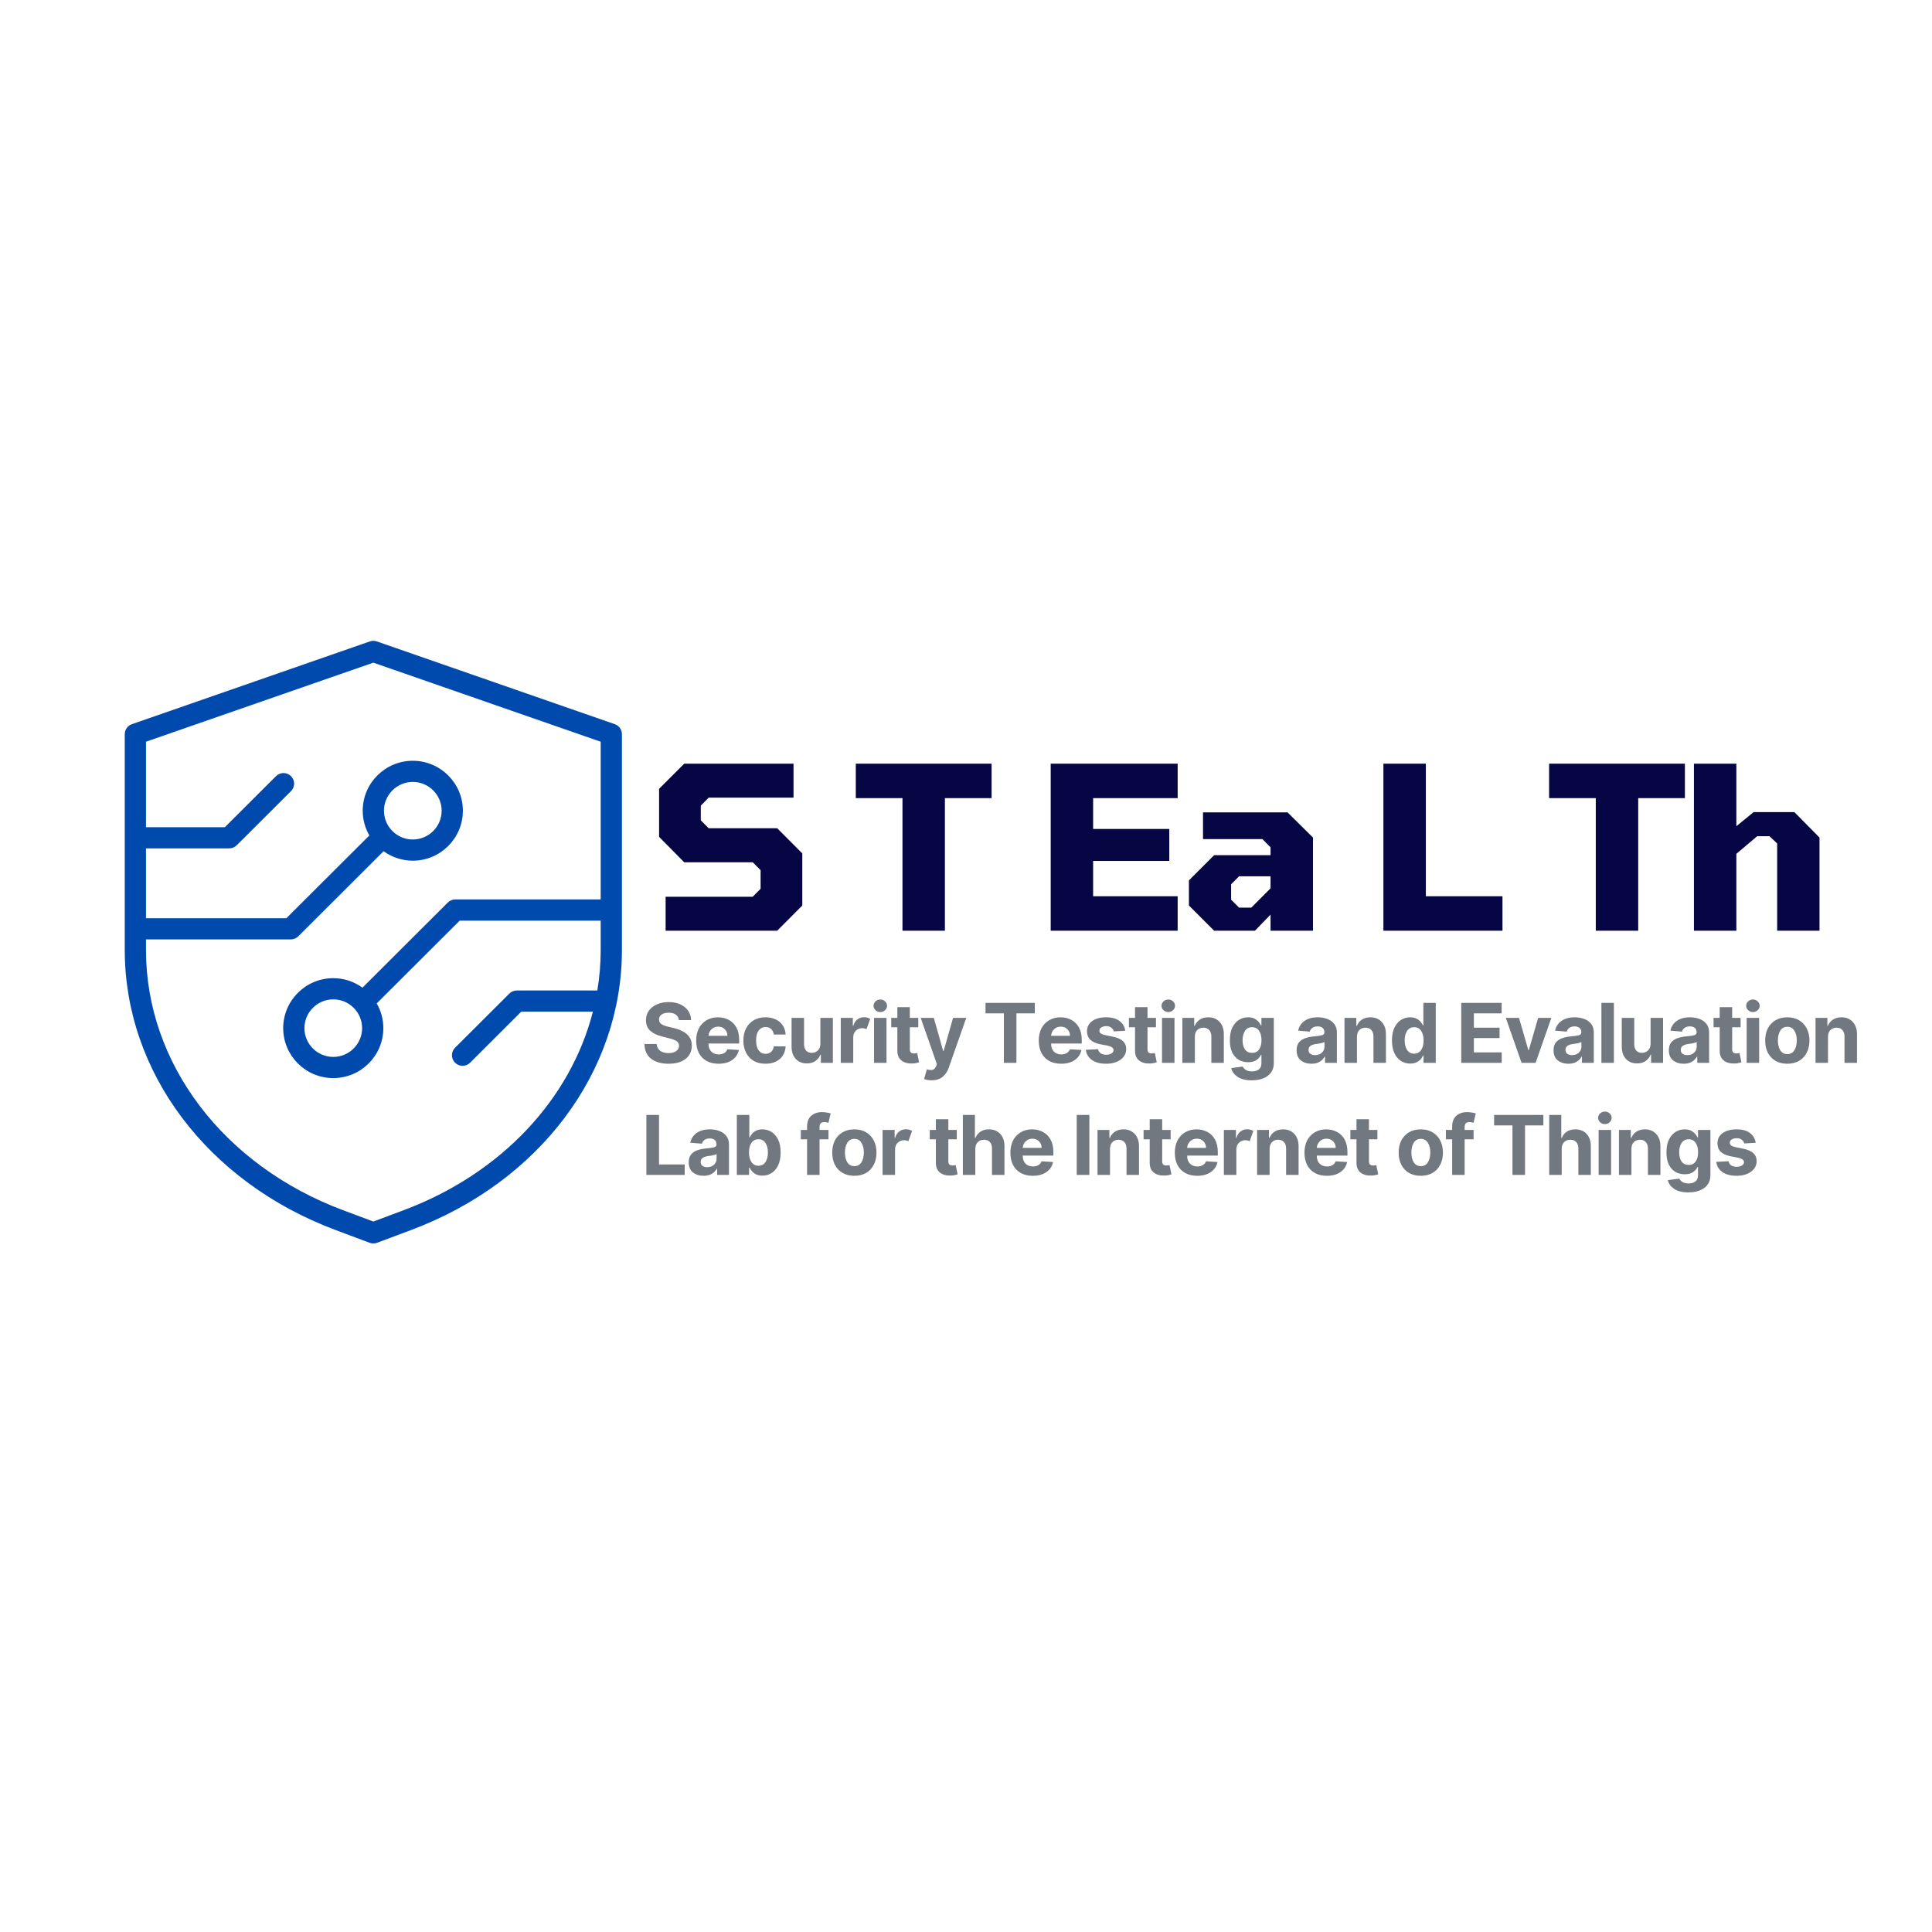 <svg xmlns="http://www.w3.org/2000/svg" xmlns:xlink="http://www.w3.org/1999/xlink" width="500" zoomAndPan="magnify" viewBox="0 0 375 375" height="500" preserveAspectRatio="xMidYMid meet" version="1.0"><defs><g/><clipPath id="0e191f005a"><path d="M 24.125 124.336 L 120.875 124.336 L 120.875 241.336 L 24.125 241.336 Z M 24.125 124.336 " clip-rule="nonzero"/></clipPath></defs><g fill="#727880" fill-opacity="1"><g transform="translate(124.445, 206.3)"><g><path d="M 7.328 -8.297 C 7.273 -8.754 7.078 -9.109 6.734 -9.359 C 6.391 -9.609 5.922 -9.734 5.328 -9.734 C 4.734 -9.734 4.273 -9.609 3.953 -9.359 C 3.629 -9.117 3.469 -8.812 3.469 -8.438 C 3.457 -8.02 3.633 -7.703 4 -7.484 C 4.363 -7.273 4.801 -7.113 5.312 -7 L 6.359 -6.75 C 7.023 -6.594 7.617 -6.367 8.141 -6.078 C 8.672 -5.797 9.086 -5.426 9.391 -4.969 C 9.691 -4.52 9.844 -3.973 9.844 -3.328 C 9.832 -2.266 9.43 -1.414 8.641 -0.781 C 7.848 -0.145 6.742 0.172 5.328 0.172 C 3.91 0.172 2.781 -0.148 1.938 -0.797 C 1.102 -1.441 0.672 -2.395 0.641 -3.656 L 3.016 -3.656 C 3.055 -3.07 3.285 -2.629 3.703 -2.328 C 4.117 -2.035 4.648 -1.891 5.297 -1.891 C 5.922 -1.891 6.422 -2.02 6.797 -2.281 C 7.172 -2.551 7.359 -2.898 7.359 -3.328 C 7.359 -3.723 7.188 -4.023 6.844 -4.234 C 6.5 -4.453 6.008 -4.633 5.375 -4.781 L 4.109 -5.109 C 3.129 -5.336 2.352 -5.707 1.781 -6.219 C 1.219 -6.727 0.938 -7.41 0.938 -8.266 C 0.938 -8.973 1.125 -9.594 1.5 -10.125 C 1.883 -10.656 2.41 -11.066 3.078 -11.359 C 3.742 -11.648 4.504 -11.797 5.359 -11.797 C 6.211 -11.797 6.961 -11.645 7.609 -11.344 C 8.254 -11.051 8.758 -10.641 9.125 -10.109 C 9.488 -9.586 9.676 -8.984 9.688 -8.297 Z M 7.328 -8.297 "/></g></g></g><g fill="#727880" fill-opacity="1"><g transform="translate(134.52, 206.3)"><g><path d="M 4.938 0.172 C 4.051 0.172 3.281 -0.008 2.625 -0.375 C 1.977 -0.738 1.477 -1.254 1.125 -1.922 C 0.781 -2.598 0.609 -3.398 0.609 -4.328 C 0.609 -5.223 0.781 -6.008 1.125 -6.688 C 1.477 -7.363 1.973 -7.891 2.609 -8.266 C 3.242 -8.648 3.988 -8.844 4.844 -8.844 C 5.613 -8.844 6.305 -8.676 6.922 -8.344 C 7.547 -8.02 8.039 -7.531 8.406 -6.875 C 8.77 -6.219 8.953 -5.395 8.953 -4.406 L 8.953 -3.75 L 3 -3.75 L 3 -3.734 C 3 -3.086 3.176 -2.578 3.531 -2.203 C 3.895 -1.828 4.379 -1.641 4.984 -1.641 C 5.391 -1.641 5.738 -1.723 6.031 -1.891 C 6.332 -2.055 6.539 -2.305 6.656 -2.641 L 8.891 -2.5 C 8.723 -1.688 8.289 -1.035 7.594 -0.547 C 6.906 -0.066 6.02 0.172 4.938 0.172 Z M 3 -5.25 L 6.672 -5.25 C 6.672 -5.758 6.504 -6.18 6.172 -6.516 C 5.836 -6.859 5.41 -7.031 4.891 -7.031 C 4.348 -7.031 3.906 -6.852 3.562 -6.5 C 3.219 -6.156 3.031 -5.738 3 -5.25 Z M 3 -5.25 "/></g></g></g><g fill="#727880" fill-opacity="1"><g transform="translate(143.68, 206.3)"><g><path d="M 4.906 0.172 C 4.008 0.172 3.238 -0.016 2.594 -0.391 C 1.957 -0.773 1.469 -1.305 1.125 -1.984 C 0.781 -2.66 0.609 -3.441 0.609 -4.328 C 0.609 -5.223 0.781 -6.008 1.125 -6.688 C 1.477 -7.363 1.973 -7.891 2.609 -8.266 C 3.254 -8.648 4.016 -8.844 4.891 -8.844 C 5.66 -8.844 6.332 -8.703 6.906 -8.422 C 7.477 -8.148 7.926 -7.766 8.25 -7.266 C 8.582 -6.766 8.77 -6.176 8.812 -5.5 L 6.516 -5.5 C 6.453 -5.938 6.285 -6.285 6.016 -6.547 C 5.742 -6.816 5.383 -6.953 4.938 -6.953 C 4.375 -6.953 3.922 -6.727 3.578 -6.281 C 3.242 -5.832 3.078 -5.191 3.078 -4.359 C 3.078 -3.523 3.242 -2.879 3.578 -2.422 C 3.922 -1.973 4.375 -1.75 4.938 -1.75 C 5.352 -1.75 5.703 -1.875 5.984 -2.125 C 6.273 -2.375 6.453 -2.734 6.516 -3.203 L 8.812 -3.203 C 8.77 -2.535 8.586 -1.945 8.266 -1.438 C 7.941 -0.926 7.492 -0.531 6.922 -0.25 C 6.359 0.031 5.688 0.172 4.906 0.172 Z M 4.906 0.172 "/></g></g></g><g fill="#727880" fill-opacity="1"><g transform="translate(152.675, 206.3)"><g><path d="M 6.562 -3.719 L 6.562 -8.734 L 8.984 -8.734 L 8.984 0 L 6.656 0 L 6.656 -1.578 L 6.562 -1.578 C 6.363 -1.066 6.035 -0.656 5.578 -0.344 C 5.129 -0.039 4.578 0.109 3.922 0.109 C 3.047 0.109 2.332 -0.18 1.781 -0.766 C 1.238 -1.348 0.969 -2.148 0.969 -3.172 L 0.969 -8.734 L 3.391 -8.734 L 3.391 -3.609 C 3.391 -3.086 3.523 -2.676 3.797 -2.375 C 4.066 -2.082 4.43 -1.938 4.891 -1.938 C 5.328 -1.938 5.711 -2.086 6.047 -2.391 C 6.391 -2.691 6.562 -3.133 6.562 -3.719 Z M 6.562 -3.719 "/></g></g></g><g fill="#727880" fill-opacity="1"><g transform="translate(162.221, 206.3)"><g><path d="M 0.969 0 L 0.969 -8.734 L 3.312 -8.734 L 3.312 -7.203 L 3.406 -7.203 C 3.562 -7.742 3.828 -8.156 4.203 -8.438 C 4.578 -8.719 5.008 -8.859 5.5 -8.859 C 5.738 -8.859 5.957 -8.828 6.156 -8.766 C 6.352 -8.711 6.531 -8.633 6.688 -8.531 L 5.969 -6.531 C 5.852 -6.594 5.727 -6.641 5.594 -6.672 C 5.457 -6.711 5.305 -6.734 5.141 -6.734 C 4.648 -6.734 4.234 -6.566 3.891 -6.234 C 3.555 -5.898 3.391 -5.469 3.391 -4.938 L 3.391 0 Z M 0.969 0 "/></g></g></g><g fill="#727880" fill-opacity="1"><g transform="translate(168.678, 206.3)"><g><path d="M 0.969 0 L 0.969 -8.734 L 3.391 -8.734 L 3.391 0 Z M 2.188 -9.859 C 1.832 -9.859 1.523 -9.977 1.266 -10.219 C 1.004 -10.457 0.875 -10.742 0.875 -11.078 C 0.875 -11.41 1.004 -11.695 1.266 -11.938 C 1.523 -12.176 1.832 -12.297 2.188 -12.297 C 2.551 -12.297 2.859 -12.176 3.109 -11.938 C 3.367 -11.695 3.5 -11.41 3.5 -11.078 C 3.5 -10.742 3.367 -10.457 3.109 -10.219 C 2.859 -9.977 2.551 -9.859 2.188 -9.859 Z M 2.188 -9.859 "/></g></g></g><g fill="#727880" fill-opacity="1"><g transform="translate(172.629, 206.3)"><g><path d="M 5.609 -8.734 L 5.609 -6.906 L 3.969 -6.906 L 3.969 -2.688 C 3.969 -2.352 4.039 -2.125 4.188 -2 C 4.344 -1.883 4.539 -1.828 4.781 -1.828 C 4.895 -1.828 5.008 -1.836 5.125 -1.859 C 5.238 -1.879 5.328 -1.895 5.391 -1.906 L 5.766 -0.109 C 5.641 -0.066 5.469 -0.02 5.25 0.031 C 5.031 0.082 4.766 0.113 4.453 0.125 C 3.578 0.156 2.875 -0.035 2.344 -0.453 C 1.812 -0.867 1.547 -1.504 1.547 -2.359 L 1.547 -6.906 L 0.359 -6.906 L 0.359 -8.734 L 1.547 -8.734 L 1.547 -10.812 L 3.969 -10.812 L 3.969 -8.734 Z M 5.609 -8.734 "/></g></g></g><g fill="#727880" fill-opacity="1"><g transform="translate(178.443, 206.3)"><g><path d="M 2.375 3.391 C 2.031 3.391 1.734 3.359 1.484 3.297 C 1.242 3.242 1.055 3.188 0.922 3.125 L 1.469 1.25 C 1.895 1.383 2.254 1.422 2.547 1.359 C 2.836 1.297 3.07 1.066 3.25 0.672 L 3.406 0.25 L 0.266 -8.734 L 2.812 -8.734 L 4.625 -2.312 L 4.719 -2.312 L 6.547 -8.734 L 9.109 -8.734 L 5.688 1 C 5.445 1.695 5.055 2.27 4.516 2.719 C 3.973 3.164 3.258 3.391 2.375 3.391 Z M 2.375 3.391 "/></g></g></g><g fill="#727880" fill-opacity="1"><g transform="translate(187.416, 206.3)"><g/></g></g><g fill="#727880" fill-opacity="1"><g transform="translate(190.725, 206.3)"><g><path d="M 0.562 -9.609 L 0.562 -11.641 L 10.125 -11.641 L 10.125 -9.609 L 6.562 -9.609 L 6.562 0 L 4.125 0 L 4.125 -9.609 Z M 0.562 -9.609 "/></g></g></g><g fill="#727880" fill-opacity="1"><g transform="translate(201.016, 206.3)"><g><path d="M 4.938 0.172 C 4.051 0.172 3.281 -0.008 2.625 -0.375 C 1.977 -0.738 1.477 -1.254 1.125 -1.922 C 0.781 -2.598 0.609 -3.398 0.609 -4.328 C 0.609 -5.223 0.781 -6.008 1.125 -6.688 C 1.477 -7.363 1.973 -7.891 2.609 -8.266 C 3.242 -8.648 3.988 -8.844 4.844 -8.844 C 5.613 -8.844 6.305 -8.676 6.922 -8.344 C 7.547 -8.02 8.039 -7.531 8.406 -6.875 C 8.77 -6.219 8.953 -5.395 8.953 -4.406 L 8.953 -3.75 L 3 -3.75 L 3 -3.734 C 3 -3.086 3.176 -2.578 3.531 -2.203 C 3.895 -1.828 4.379 -1.641 4.984 -1.641 C 5.391 -1.641 5.738 -1.723 6.031 -1.891 C 6.332 -2.055 6.539 -2.305 6.656 -2.641 L 8.891 -2.5 C 8.723 -1.688 8.289 -1.035 7.594 -0.547 C 6.906 -0.066 6.02 0.172 4.938 0.172 Z M 3 -5.25 L 6.672 -5.25 C 6.672 -5.758 6.504 -6.18 6.172 -6.516 C 5.836 -6.859 5.41 -7.031 4.891 -7.031 C 4.348 -7.031 3.906 -6.852 3.562 -6.5 C 3.219 -6.156 3.031 -5.738 3 -5.25 Z M 3 -5.25 "/></g></g></g><g fill="#727880" fill-opacity="1"><g transform="translate(210.176, 206.3)"><g><path d="M 8.234 -6.234 L 6.016 -6.109 C 5.953 -6.379 5.797 -6.613 5.547 -6.812 C 5.305 -7.02 4.973 -7.125 4.547 -7.125 C 4.172 -7.125 3.852 -7.047 3.594 -6.891 C 3.332 -6.734 3.207 -6.523 3.219 -6.266 C 3.207 -6.055 3.285 -5.879 3.453 -5.734 C 3.629 -5.586 3.922 -5.473 4.328 -5.391 L 5.906 -5.062 C 7.582 -4.719 8.422 -3.93 8.422 -2.703 C 8.422 -2.129 8.254 -1.625 7.922 -1.188 C 7.586 -0.758 7.129 -0.426 6.547 -0.188 C 5.961 0.051 5.297 0.172 4.547 0.172 C 3.391 0.172 2.469 -0.066 1.781 -0.547 C 1.094 -1.035 0.691 -1.695 0.578 -2.531 L 2.953 -2.656 C 3.035 -2.301 3.211 -2.031 3.484 -1.844 C 3.754 -1.664 4.109 -1.578 4.547 -1.578 C 4.973 -1.578 5.312 -1.66 5.562 -1.828 C 5.82 -1.992 5.957 -2.203 5.969 -2.453 C 5.957 -2.891 5.582 -3.18 4.844 -3.328 L 3.328 -3.625 C 1.641 -3.969 0.801 -4.801 0.812 -6.125 C 0.812 -6.969 1.145 -7.629 1.812 -8.109 C 2.488 -8.598 3.391 -8.844 4.516 -8.844 C 5.617 -8.844 6.484 -8.609 7.109 -8.141 C 7.742 -7.672 8.117 -7.035 8.234 -6.234 Z M 8.234 -6.234 "/></g></g></g><g fill="#727880" fill-opacity="1"><g transform="translate(218.762, 206.3)"><g><path d="M 5.609 -8.734 L 5.609 -6.906 L 3.969 -6.906 L 3.969 -2.688 C 3.969 -2.352 4.039 -2.125 4.188 -2 C 4.344 -1.883 4.539 -1.828 4.781 -1.828 C 4.895 -1.828 5.008 -1.836 5.125 -1.859 C 5.238 -1.879 5.328 -1.895 5.391 -1.906 L 5.766 -0.109 C 5.641 -0.066 5.469 -0.02 5.25 0.031 C 5.031 0.082 4.766 0.113 4.453 0.125 C 3.578 0.156 2.875 -0.035 2.344 -0.453 C 1.812 -0.867 1.547 -1.504 1.547 -2.359 L 1.547 -6.906 L 0.359 -6.906 L 0.359 -8.734 L 1.547 -8.734 L 1.547 -10.812 L 3.969 -10.812 L 3.969 -8.734 Z M 5.609 -8.734 "/></g></g></g><g fill="#727880" fill-opacity="1"><g transform="translate(224.576, 206.3)"><g><path d="M 0.969 0 L 0.969 -8.734 L 3.391 -8.734 L 3.391 0 Z M 2.188 -9.859 C 1.832 -9.859 1.523 -9.977 1.266 -10.219 C 1.004 -10.457 0.875 -10.742 0.875 -11.078 C 0.875 -11.41 1.004 -11.695 1.266 -11.938 C 1.523 -12.176 1.832 -12.297 2.188 -12.297 C 2.551 -12.297 2.859 -12.176 3.109 -11.938 C 3.367 -11.695 3.5 -11.41 3.5 -11.078 C 3.5 -10.742 3.367 -10.457 3.109 -10.219 C 2.859 -9.977 2.551 -9.859 2.188 -9.859 Z M 2.188 -9.859 "/></g></g></g><g fill="#727880" fill-opacity="1"><g transform="translate(228.528, 206.3)"><g><path d="M 3.391 -5.047 L 3.391 0 L 0.969 0 L 0.969 -8.734 L 3.266 -8.734 L 3.266 -7.188 L 3.375 -7.188 C 3.57 -7.695 3.895 -8.098 4.344 -8.391 C 4.801 -8.691 5.352 -8.844 6 -8.844 C 6.906 -8.844 7.633 -8.547 8.188 -7.953 C 8.738 -7.367 9.016 -6.57 9.016 -5.562 L 9.016 0 L 6.594 0 L 6.594 -5.125 C 6.594 -5.656 6.453 -6.07 6.172 -6.375 C 5.898 -6.676 5.523 -6.828 5.047 -6.828 C 4.555 -6.828 4.156 -6.672 3.844 -6.359 C 3.539 -6.047 3.391 -5.609 3.391 -5.047 Z M 3.391 -5.047 "/></g></g></g><g fill="#727880" fill-opacity="1"><g transform="translate(238.074, 206.3)"><g><path d="M 4.891 3.391 C 3.723 3.391 2.801 3.16 2.125 2.703 C 1.457 2.242 1.051 1.68 0.906 1.016 L 3.141 0.719 C 3.242 0.957 3.438 1.172 3.719 1.359 C 4.008 1.555 4.422 1.656 4.953 1.656 C 5.484 1.656 5.914 1.531 6.25 1.281 C 6.594 1.031 6.766 0.617 6.766 0.047 L 6.766 -1.547 L 6.672 -1.547 C 6.516 -1.18 6.234 -0.852 5.828 -0.562 C 5.43 -0.27 4.883 -0.125 4.188 -0.125 C 3.531 -0.125 2.93 -0.273 2.391 -0.578 C 1.859 -0.891 1.43 -1.359 1.109 -1.984 C 0.797 -2.617 0.641 -3.414 0.641 -4.375 C 0.641 -5.375 0.801 -6.203 1.125 -6.859 C 1.445 -7.516 1.875 -8.008 2.406 -8.344 C 2.945 -8.676 3.535 -8.844 4.172 -8.844 C 4.66 -8.844 5.066 -8.758 5.391 -8.594 C 5.723 -8.426 5.992 -8.223 6.203 -7.984 C 6.41 -7.742 6.566 -7.504 6.672 -7.266 L 6.766 -7.266 L 6.766 -8.734 L 9.172 -8.734 L 9.172 0.078 C 9.172 0.805 8.984 1.414 8.609 1.906 C 8.242 2.395 7.738 2.766 7.094 3.016 C 6.457 3.266 5.723 3.391 4.891 3.391 Z M 4.953 -1.938 C 5.535 -1.938 5.984 -2.148 6.297 -2.578 C 6.617 -3.016 6.781 -3.617 6.781 -4.391 C 6.781 -5.16 6.617 -5.773 6.297 -6.234 C 5.984 -6.691 5.535 -6.922 4.953 -6.922 C 4.348 -6.922 3.891 -6.68 3.578 -6.203 C 3.266 -5.734 3.109 -5.129 3.109 -4.391 C 3.109 -3.641 3.266 -3.039 3.578 -2.594 C 3.898 -2.156 4.359 -1.938 4.953 -1.938 Z M 4.953 -1.938 "/></g></g></g><g fill="#727880" fill-opacity="1"><g transform="translate(247.802, 206.3)"><g/></g></g><g fill="#727880" fill-opacity="1"><g transform="translate(251.111, 206.3)"><g><path d="M 3.453 0.172 C 2.617 0.172 1.926 -0.047 1.375 -0.484 C 0.832 -0.922 0.562 -1.57 0.562 -2.438 C 0.562 -3.094 0.711 -3.602 1.016 -3.969 C 1.328 -4.344 1.727 -4.613 2.219 -4.781 C 2.719 -4.957 3.254 -5.07 3.828 -5.125 C 4.586 -5.195 5.129 -5.273 5.453 -5.359 C 5.785 -5.441 5.953 -5.625 5.953 -5.906 L 5.953 -5.938 C 5.953 -6.301 5.836 -6.582 5.609 -6.781 C 5.379 -6.977 5.062 -7.078 4.656 -7.078 C 4.219 -7.078 3.867 -6.977 3.609 -6.781 C 3.359 -6.594 3.191 -6.352 3.109 -6.062 L 0.859 -6.25 C 1.023 -7.039 1.438 -7.672 2.094 -8.141 C 2.758 -8.609 3.617 -8.844 4.672 -8.844 C 5.316 -8.844 5.922 -8.738 6.484 -8.531 C 7.047 -8.332 7.5 -8.016 7.844 -7.578 C 8.195 -7.141 8.375 -6.578 8.375 -5.891 L 8.375 0 L 6.078 0 L 6.078 -1.203 L 6 -1.203 C 5.789 -0.805 5.473 -0.477 5.047 -0.219 C 4.629 0.039 4.098 0.172 3.453 0.172 Z M 4.141 -1.5 C 4.672 -1.5 5.109 -1.656 5.453 -1.969 C 5.797 -2.281 5.969 -2.664 5.969 -3.125 L 5.969 -4.047 C 5.875 -3.984 5.727 -3.926 5.531 -3.875 C 5.332 -3.82 5.117 -3.773 4.891 -3.734 C 4.66 -3.703 4.457 -3.676 4.281 -3.656 C 3.852 -3.594 3.508 -3.473 3.25 -3.297 C 3 -3.117 2.875 -2.859 2.875 -2.516 C 2.875 -2.18 2.992 -1.926 3.234 -1.75 C 3.473 -1.582 3.773 -1.5 4.141 -1.5 Z M 4.141 -1.5 "/></g></g></g><g fill="#727880" fill-opacity="1"><g transform="translate(259.993, 206.3)"><g><path d="M 3.391 -5.047 L 3.391 0 L 0.969 0 L 0.969 -8.734 L 3.266 -8.734 L 3.266 -7.188 L 3.375 -7.188 C 3.57 -7.695 3.895 -8.098 4.344 -8.391 C 4.801 -8.691 5.352 -8.844 6 -8.844 C 6.906 -8.844 7.633 -8.547 8.188 -7.953 C 8.738 -7.367 9.016 -6.57 9.016 -5.562 L 9.016 0 L 6.594 0 L 6.594 -5.125 C 6.594 -5.656 6.453 -6.07 6.172 -6.375 C 5.898 -6.676 5.523 -6.828 5.047 -6.828 C 4.555 -6.828 4.156 -6.672 3.844 -6.359 C 3.539 -6.047 3.391 -5.609 3.391 -5.047 Z M 3.391 -5.047 "/></g></g></g><g fill="#727880" fill-opacity="1"><g transform="translate(269.539, 206.3)"><g><path d="M 4.188 0.141 C 3.52 0.141 2.914 -0.031 2.375 -0.375 C 1.844 -0.719 1.422 -1.223 1.109 -1.891 C 0.797 -2.555 0.641 -3.379 0.641 -4.359 C 0.641 -5.359 0.801 -6.188 1.125 -6.844 C 1.445 -7.508 1.875 -8.008 2.406 -8.344 C 2.945 -8.676 3.535 -8.844 4.172 -8.844 C 4.66 -8.844 5.066 -8.758 5.391 -8.594 C 5.723 -8.426 5.988 -8.223 6.188 -7.984 C 6.395 -7.742 6.551 -7.504 6.656 -7.266 L 6.734 -7.266 L 6.734 -11.641 L 9.141 -11.641 L 9.141 0 L 6.766 0 L 6.766 -1.391 L 6.656 -1.391 C 6.551 -1.148 6.395 -0.91 6.188 -0.672 C 5.977 -0.441 5.707 -0.25 5.375 -0.094 C 5.051 0.062 4.656 0.141 4.188 0.141 Z M 4.953 -1.781 C 5.535 -1.781 5.984 -2.016 6.297 -2.484 C 6.617 -2.961 6.781 -3.586 6.781 -4.359 C 6.781 -5.141 6.617 -5.758 6.297 -6.219 C 5.984 -6.688 5.535 -6.922 4.953 -6.922 C 4.348 -6.922 3.891 -6.68 3.578 -6.203 C 3.266 -5.734 3.109 -5.117 3.109 -4.359 C 3.109 -3.598 3.266 -2.977 3.578 -2.5 C 3.898 -2.02 4.359 -1.781 4.953 -1.781 Z M 4.953 -1.781 "/></g></g></g><g fill="#727880" fill-opacity="1"><g transform="translate(279.302, 206.3)"><g/></g></g><g fill="#727880" fill-opacity="1"><g transform="translate(282.611, 206.3)"><g><path d="M 1.016 0 L 1.016 -11.641 L 8.859 -11.641 L 8.859 -9.609 L 3.469 -9.609 L 3.469 -6.828 L 8.453 -6.828 L 8.453 -4.812 L 3.469 -4.812 L 3.469 -2.031 L 8.875 -2.031 L 8.875 0 Z M 1.016 0 "/></g></g></g><g fill="#727880" fill-opacity="1"><g transform="translate(292.01, 206.3)"><g><path d="M 9.109 -8.734 L 6.047 0 L 3.328 0 L 0.266 -8.734 L 2.828 -8.734 L 4.641 -2.484 L 4.734 -2.484 L 6.547 -8.734 Z M 9.109 -8.734 "/></g></g></g><g fill="#727880" fill-opacity="1"><g transform="translate(300.982, 206.3)"><g><path d="M 3.453 0.172 C 2.617 0.172 1.926 -0.047 1.375 -0.484 C 0.832 -0.922 0.562 -1.57 0.562 -2.438 C 0.562 -3.094 0.711 -3.602 1.016 -3.969 C 1.328 -4.344 1.727 -4.613 2.219 -4.781 C 2.719 -4.957 3.254 -5.07 3.828 -5.125 C 4.586 -5.195 5.129 -5.273 5.453 -5.359 C 5.785 -5.441 5.953 -5.625 5.953 -5.906 L 5.953 -5.938 C 5.953 -6.301 5.836 -6.582 5.609 -6.781 C 5.379 -6.977 5.062 -7.078 4.656 -7.078 C 4.219 -7.078 3.867 -6.977 3.609 -6.781 C 3.359 -6.594 3.191 -6.352 3.109 -6.062 L 0.859 -6.25 C 1.023 -7.039 1.438 -7.672 2.094 -8.141 C 2.758 -8.609 3.617 -8.844 4.672 -8.844 C 5.316 -8.844 5.922 -8.738 6.484 -8.531 C 7.047 -8.332 7.5 -8.016 7.844 -7.578 C 8.195 -7.141 8.375 -6.578 8.375 -5.891 L 8.375 0 L 6.078 0 L 6.078 -1.203 L 6 -1.203 C 5.789 -0.805 5.473 -0.477 5.047 -0.219 C 4.629 0.039 4.098 0.172 3.453 0.172 Z M 4.141 -1.5 C 4.672 -1.5 5.109 -1.656 5.453 -1.969 C 5.797 -2.281 5.969 -2.664 5.969 -3.125 L 5.969 -4.047 C 5.875 -3.984 5.727 -3.926 5.531 -3.875 C 5.332 -3.82 5.117 -3.773 4.891 -3.734 C 4.66 -3.703 4.457 -3.676 4.281 -3.656 C 3.852 -3.594 3.508 -3.473 3.25 -3.297 C 3 -3.117 2.875 -2.859 2.875 -2.516 C 2.875 -2.18 2.992 -1.926 3.234 -1.75 C 3.473 -1.582 3.773 -1.5 4.141 -1.5 Z M 4.141 -1.5 "/></g></g></g><g fill="#727880" fill-opacity="1"><g transform="translate(309.864, 206.3)"><g><path d="M 3.391 -11.641 L 3.391 0 L 0.969 0 L 0.969 -11.641 Z M 3.391 -11.641 "/></g></g></g><g fill="#727880" fill-opacity="1"><g transform="translate(313.815, 206.3)"><g><path d="M 6.562 -3.719 L 6.562 -8.734 L 8.984 -8.734 L 8.984 0 L 6.656 0 L 6.656 -1.578 L 6.562 -1.578 C 6.363 -1.066 6.035 -0.656 5.578 -0.344 C 5.129 -0.039 4.578 0.109 3.922 0.109 C 3.047 0.109 2.332 -0.18 1.781 -0.766 C 1.238 -1.348 0.969 -2.148 0.969 -3.172 L 0.969 -8.734 L 3.391 -8.734 L 3.391 -3.609 C 3.391 -3.086 3.523 -2.676 3.797 -2.375 C 4.066 -2.082 4.43 -1.938 4.891 -1.938 C 5.328 -1.938 5.711 -2.086 6.047 -2.391 C 6.391 -2.691 6.562 -3.133 6.562 -3.719 Z M 6.562 -3.719 "/></g></g></g><g fill="#727880" fill-opacity="1"><g transform="translate(323.361, 206.3)"><g><path d="M 3.453 0.172 C 2.617 0.172 1.926 -0.047 1.375 -0.484 C 0.832 -0.922 0.562 -1.57 0.562 -2.438 C 0.562 -3.094 0.711 -3.602 1.016 -3.969 C 1.328 -4.344 1.727 -4.613 2.219 -4.781 C 2.719 -4.957 3.254 -5.07 3.828 -5.125 C 4.586 -5.195 5.129 -5.273 5.453 -5.359 C 5.785 -5.441 5.953 -5.625 5.953 -5.906 L 5.953 -5.938 C 5.953 -6.301 5.836 -6.582 5.609 -6.781 C 5.379 -6.977 5.062 -7.078 4.656 -7.078 C 4.219 -7.078 3.867 -6.977 3.609 -6.781 C 3.359 -6.594 3.191 -6.352 3.109 -6.062 L 0.859 -6.25 C 1.023 -7.039 1.438 -7.672 2.094 -8.141 C 2.758 -8.609 3.617 -8.844 4.672 -8.844 C 5.316 -8.844 5.922 -8.738 6.484 -8.531 C 7.047 -8.332 7.5 -8.016 7.844 -7.578 C 8.195 -7.141 8.375 -6.578 8.375 -5.891 L 8.375 0 L 6.078 0 L 6.078 -1.203 L 6 -1.203 C 5.789 -0.805 5.473 -0.477 5.047 -0.219 C 4.629 0.039 4.098 0.172 3.453 0.172 Z M 4.141 -1.5 C 4.672 -1.5 5.109 -1.656 5.453 -1.969 C 5.797 -2.281 5.969 -2.664 5.969 -3.125 L 5.969 -4.047 C 5.875 -3.984 5.727 -3.926 5.531 -3.875 C 5.332 -3.82 5.117 -3.773 4.891 -3.734 C 4.66 -3.703 4.457 -3.676 4.281 -3.656 C 3.852 -3.594 3.508 -3.473 3.25 -3.297 C 3 -3.117 2.875 -2.859 2.875 -2.516 C 2.875 -2.18 2.992 -1.926 3.234 -1.75 C 3.473 -1.582 3.773 -1.5 4.141 -1.5 Z M 4.141 -1.5 "/></g></g></g><g fill="#727880" fill-opacity="1"><g transform="translate(332.243, 206.3)"><g><path d="M 5.609 -8.734 L 5.609 -6.906 L 3.969 -6.906 L 3.969 -2.688 C 3.969 -2.352 4.039 -2.125 4.188 -2 C 4.344 -1.883 4.539 -1.828 4.781 -1.828 C 4.895 -1.828 5.008 -1.836 5.125 -1.859 C 5.238 -1.879 5.328 -1.895 5.391 -1.906 L 5.766 -0.109 C 5.641 -0.066 5.469 -0.02 5.25 0.031 C 5.031 0.082 4.766 0.113 4.453 0.125 C 3.578 0.156 2.875 -0.035 2.344 -0.453 C 1.812 -0.867 1.547 -1.504 1.547 -2.359 L 1.547 -6.906 L 0.359 -6.906 L 0.359 -8.734 L 1.547 -8.734 L 1.547 -10.812 L 3.969 -10.812 L 3.969 -8.734 Z M 5.609 -8.734 "/></g></g></g><g fill="#727880" fill-opacity="1"><g transform="translate(338.057, 206.3)"><g><path d="M 0.969 0 L 0.969 -8.734 L 3.391 -8.734 L 3.391 0 Z M 2.188 -9.859 C 1.832 -9.859 1.523 -9.977 1.266 -10.219 C 1.004 -10.457 0.875 -10.742 0.875 -11.078 C 0.875 -11.41 1.004 -11.695 1.266 -11.938 C 1.523 -12.176 1.832 -12.297 2.188 -12.297 C 2.551 -12.297 2.859 -12.176 3.109 -11.938 C 3.367 -11.695 3.5 -11.41 3.5 -11.078 C 3.5 -10.742 3.367 -10.457 3.109 -10.219 C 2.859 -9.977 2.551 -9.859 2.188 -9.859 Z M 2.188 -9.859 "/></g></g></g><g fill="#727880" fill-opacity="1"><g transform="translate(342.009, 206.3)"><g><path d="M 4.906 0.172 C 4.02 0.172 3.254 -0.016 2.609 -0.391 C 1.973 -0.766 1.477 -1.289 1.125 -1.969 C 0.781 -2.645 0.609 -3.43 0.609 -4.328 C 0.609 -5.234 0.781 -6.02 1.125 -6.688 C 1.477 -7.363 1.973 -7.891 2.609 -8.266 C 3.254 -8.648 4.02 -8.844 4.906 -8.844 C 5.789 -8.844 6.551 -8.648 7.188 -8.266 C 7.832 -7.891 8.328 -7.363 8.672 -6.688 C 9.023 -6.02 9.203 -5.234 9.203 -4.328 C 9.203 -3.43 9.023 -2.645 8.672 -1.969 C 8.328 -1.289 7.832 -0.766 7.188 -0.391 C 6.551 -0.016 5.789 0.172 4.906 0.172 Z M 4.922 -1.703 C 5.516 -1.703 5.969 -1.953 6.281 -2.453 C 6.594 -2.953 6.75 -3.582 6.75 -4.344 C 6.75 -5.102 6.594 -5.734 6.281 -6.234 C 5.969 -6.742 5.516 -7 4.922 -7 C 4.305 -7 3.844 -6.742 3.531 -6.234 C 3.227 -5.734 3.078 -5.102 3.078 -4.344 C 3.078 -3.582 3.227 -2.953 3.531 -2.453 C 3.844 -1.953 4.305 -1.703 4.922 -1.703 Z M 4.922 -1.703 "/></g></g></g><g fill="#727880" fill-opacity="1"><g transform="translate(351.424, 206.3)"><g><path d="M 3.391 -5.047 L 3.391 0 L 0.969 0 L 0.969 -8.734 L 3.266 -8.734 L 3.266 -7.188 L 3.375 -7.188 C 3.57 -7.695 3.895 -8.098 4.344 -8.391 C 4.801 -8.691 5.352 -8.844 6 -8.844 C 6.906 -8.844 7.633 -8.547 8.188 -7.953 C 8.738 -7.367 9.016 -6.57 9.016 -5.562 L 9.016 0 L 6.594 0 L 6.594 -5.125 C 6.594 -5.656 6.453 -6.07 6.172 -6.375 C 5.898 -6.676 5.523 -6.828 5.047 -6.828 C 4.555 -6.828 4.156 -6.672 3.844 -6.359 C 3.539 -6.047 3.391 -5.609 3.391 -5.047 Z M 3.391 -5.047 "/></g></g></g><g fill="#727880" fill-opacity="1"><g transform="translate(124.445, 228.05)"><g><path d="M 1.016 0 L 1.016 -11.641 L 3.469 -11.641 L 3.469 -2.031 L 8.453 -2.031 L 8.453 0 Z M 1.016 0 "/></g></g></g><g fill="#727880" fill-opacity="1"><g transform="translate(133.122, 228.05)"><g><path d="M 3.453 0.172 C 2.617 0.172 1.926 -0.047 1.375 -0.484 C 0.832 -0.922 0.562 -1.57 0.562 -2.438 C 0.562 -3.094 0.711 -3.602 1.016 -3.969 C 1.328 -4.344 1.727 -4.613 2.219 -4.781 C 2.719 -4.957 3.254 -5.07 3.828 -5.125 C 4.586 -5.195 5.129 -5.273 5.453 -5.359 C 5.785 -5.441 5.953 -5.625 5.953 -5.906 L 5.953 -5.938 C 5.953 -6.301 5.836 -6.582 5.609 -6.781 C 5.379 -6.977 5.062 -7.078 4.656 -7.078 C 4.219 -7.078 3.867 -6.977 3.609 -6.781 C 3.359 -6.594 3.191 -6.352 3.109 -6.062 L 0.859 -6.25 C 1.023 -7.039 1.438 -7.672 2.094 -8.141 C 2.758 -8.609 3.617 -8.844 4.672 -8.844 C 5.316 -8.844 5.922 -8.738 6.484 -8.531 C 7.047 -8.332 7.5 -8.016 7.844 -7.578 C 8.195 -7.141 8.375 -6.578 8.375 -5.891 L 8.375 0 L 6.078 0 L 6.078 -1.203 L 6 -1.203 C 5.789 -0.805 5.473 -0.477 5.047 -0.219 C 4.629 0.039 4.098 0.172 3.453 0.172 Z M 4.141 -1.5 C 4.672 -1.5 5.109 -1.656 5.453 -1.969 C 5.797 -2.281 5.969 -2.664 5.969 -3.125 L 5.969 -4.047 C 5.875 -3.984 5.727 -3.926 5.531 -3.875 C 5.332 -3.82 5.117 -3.773 4.891 -3.734 C 4.66 -3.703 4.457 -3.676 4.281 -3.656 C 3.852 -3.594 3.508 -3.473 3.25 -3.297 C 3 -3.117 2.875 -2.859 2.875 -2.516 C 2.875 -2.18 2.992 -1.926 3.234 -1.75 C 3.473 -1.582 3.773 -1.5 4.141 -1.5 Z M 4.141 -1.5 "/></g></g></g><g fill="#727880" fill-opacity="1"><g transform="translate(142.004, 228.05)"><g><path d="M 1.016 0 L 1.016 -11.641 L 3.438 -11.641 L 3.438 -7.266 L 3.5 -7.266 C 3.613 -7.504 3.77 -7.742 3.969 -7.984 C 4.164 -8.223 4.43 -8.426 4.766 -8.594 C 5.098 -8.758 5.504 -8.844 5.984 -8.844 C 6.629 -8.844 7.219 -8.676 7.75 -8.344 C 8.281 -8.008 8.707 -7.508 9.031 -6.844 C 9.352 -6.188 9.516 -5.359 9.516 -4.359 C 9.516 -3.379 9.359 -2.555 9.047 -1.891 C 8.734 -1.223 8.312 -0.719 7.781 -0.375 C 7.25 -0.031 6.648 0.141 5.984 0.141 C 5.516 0.141 5.113 0.062 4.781 -0.094 C 4.457 -0.25 4.191 -0.441 3.984 -0.672 C 3.773 -0.91 3.613 -1.148 3.5 -1.391 L 3.391 -1.391 L 3.391 0 Z M 3.375 -4.359 C 3.375 -3.586 3.535 -2.961 3.859 -2.484 C 4.18 -2.016 4.633 -1.781 5.219 -1.781 C 5.812 -1.781 6.266 -2.02 6.578 -2.5 C 6.891 -2.977 7.047 -3.598 7.047 -4.359 C 7.047 -5.117 6.891 -5.734 6.578 -6.203 C 6.266 -6.68 5.812 -6.922 5.219 -6.922 C 4.625 -6.922 4.164 -6.688 3.844 -6.219 C 3.531 -5.758 3.375 -5.141 3.375 -4.359 Z M 3.375 -4.359 "/></g></g></g><g fill="#727880" fill-opacity="1"><g transform="translate(151.766, 228.05)"><g/></g></g><g fill="#727880" fill-opacity="1"><g transform="translate(155.075, 228.05)"><g><path d="M 5.734 -8.734 L 5.734 -6.906 L 4 -6.906 L 4 0 L 1.578 0 L 1.578 -6.906 L 0.359 -6.906 L 0.359 -8.734 L 1.578 -8.734 L 1.578 -9.359 C 1.578 -10.305 1.848 -11.016 2.391 -11.484 C 2.941 -11.953 3.629 -12.188 4.453 -12.188 C 4.816 -12.188 5.156 -12.156 5.469 -12.094 C 5.781 -12.039 6.008 -11.988 6.156 -11.938 L 5.734 -10.125 C 5.641 -10.156 5.52 -10.18 5.375 -10.203 C 5.238 -10.234 5.098 -10.25 4.953 -10.25 C 4.598 -10.25 4.348 -10.164 4.203 -10 C 4.066 -9.832 4 -9.602 4 -9.312 L 4 -8.734 Z M 5.734 -8.734 "/></g></g></g><g fill="#727880" fill-opacity="1"><g transform="translate(160.924, 228.05)"><g><path d="M 4.906 0.172 C 4.02 0.172 3.254 -0.016 2.609 -0.391 C 1.973 -0.766 1.477 -1.289 1.125 -1.969 C 0.781 -2.645 0.609 -3.43 0.609 -4.328 C 0.609 -5.234 0.781 -6.02 1.125 -6.688 C 1.477 -7.363 1.973 -7.891 2.609 -8.266 C 3.254 -8.648 4.02 -8.844 4.906 -8.844 C 5.789 -8.844 6.551 -8.648 7.188 -8.266 C 7.832 -7.891 8.328 -7.363 8.672 -6.688 C 9.023 -6.02 9.203 -5.234 9.203 -4.328 C 9.203 -3.43 9.023 -2.645 8.672 -1.969 C 8.328 -1.289 7.832 -0.766 7.188 -0.391 C 6.551 -0.016 5.789 0.172 4.906 0.172 Z M 4.922 -1.703 C 5.516 -1.703 5.969 -1.953 6.281 -2.453 C 6.594 -2.953 6.75 -3.582 6.75 -4.344 C 6.75 -5.102 6.594 -5.734 6.281 -6.234 C 5.969 -6.742 5.516 -7 4.922 -7 C 4.305 -7 3.844 -6.742 3.531 -6.234 C 3.227 -5.734 3.078 -5.102 3.078 -4.344 C 3.078 -3.582 3.227 -2.953 3.531 -2.453 C 3.844 -1.953 4.305 -1.703 4.922 -1.703 Z M 4.922 -1.703 "/></g></g></g><g fill="#727880" fill-opacity="1"><g transform="translate(170.34, 228.05)"><g><path d="M 0.969 0 L 0.969 -8.734 L 3.312 -8.734 L 3.312 -7.203 L 3.406 -7.203 C 3.562 -7.742 3.828 -8.156 4.203 -8.438 C 4.578 -8.719 5.008 -8.859 5.5 -8.859 C 5.738 -8.859 5.957 -8.828 6.156 -8.766 C 6.352 -8.711 6.531 -8.633 6.688 -8.531 L 5.969 -6.531 C 5.852 -6.594 5.727 -6.641 5.594 -6.672 C 5.457 -6.711 5.305 -6.734 5.141 -6.734 C 4.648 -6.734 4.234 -6.566 3.891 -6.234 C 3.555 -5.898 3.391 -5.469 3.391 -4.938 L 3.391 0 Z M 0.969 0 "/></g></g></g><g fill="#727880" fill-opacity="1"><g transform="translate(176.796, 228.05)"><g/></g></g><g fill="#727880" fill-opacity="1"><g transform="translate(180.105, 228.05)"><g><path d="M 5.609 -8.734 L 5.609 -6.906 L 3.969 -6.906 L 3.969 -2.688 C 3.969 -2.352 4.039 -2.125 4.188 -2 C 4.344 -1.883 4.539 -1.828 4.781 -1.828 C 4.895 -1.828 5.008 -1.836 5.125 -1.859 C 5.238 -1.879 5.328 -1.895 5.391 -1.906 L 5.766 -0.109 C 5.641 -0.066 5.469 -0.02 5.25 0.031 C 5.031 0.082 4.766 0.113 4.453 0.125 C 3.578 0.156 2.875 -0.035 2.344 -0.453 C 1.812 -0.867 1.547 -1.504 1.547 -2.359 L 1.547 -6.906 L 0.359 -6.906 L 0.359 -8.734 L 1.547 -8.734 L 1.547 -10.812 L 3.969 -10.812 L 3.969 -8.734 Z M 5.609 -8.734 "/></g></g></g><g fill="#727880" fill-opacity="1"><g transform="translate(185.919, 228.05)"><g><path d="M 3.391 -5.047 L 3.391 0 L 0.969 0 L 0.969 -11.641 L 3.312 -11.641 L 3.312 -7.188 L 3.422 -7.188 C 3.617 -7.695 3.938 -8.098 4.375 -8.391 C 4.812 -8.691 5.363 -8.844 6.031 -8.844 C 6.938 -8.844 7.664 -8.551 8.219 -7.969 C 8.77 -7.383 9.047 -6.582 9.047 -5.562 L 9.047 0 L 6.625 0 L 6.625 -5.125 C 6.625 -5.664 6.488 -6.082 6.219 -6.375 C 5.945 -6.676 5.562 -6.828 5.062 -6.828 C 4.57 -6.828 4.172 -6.672 3.859 -6.359 C 3.547 -6.047 3.391 -5.609 3.391 -5.047 Z M 3.391 -5.047 "/></g></g></g><g fill="#727880" fill-opacity="1"><g transform="translate(195.506, 228.05)"><g><path d="M 4.938 0.172 C 4.051 0.172 3.281 -0.008 2.625 -0.375 C 1.977 -0.738 1.477 -1.254 1.125 -1.922 C 0.781 -2.598 0.609 -3.398 0.609 -4.328 C 0.609 -5.223 0.781 -6.008 1.125 -6.688 C 1.477 -7.363 1.973 -7.891 2.609 -8.266 C 3.242 -8.648 3.988 -8.844 4.844 -8.844 C 5.613 -8.844 6.305 -8.676 6.922 -8.344 C 7.547 -8.02 8.039 -7.531 8.406 -6.875 C 8.77 -6.219 8.953 -5.395 8.953 -4.406 L 8.953 -3.75 L 3 -3.75 L 3 -3.734 C 3 -3.086 3.176 -2.578 3.531 -2.203 C 3.895 -1.828 4.379 -1.641 4.984 -1.641 C 5.391 -1.641 5.738 -1.723 6.031 -1.891 C 6.332 -2.055 6.539 -2.305 6.656 -2.641 L 8.891 -2.5 C 8.723 -1.688 8.289 -1.035 7.594 -0.547 C 6.906 -0.066 6.02 0.172 4.938 0.172 Z M 3 -5.25 L 6.672 -5.25 C 6.672 -5.758 6.504 -6.18 6.172 -6.516 C 5.836 -6.859 5.41 -7.031 4.891 -7.031 C 4.348 -7.031 3.906 -6.852 3.562 -6.5 C 3.219 -6.156 3.031 -5.738 3 -5.25 Z M 3 -5.25 "/></g></g></g><g fill="#727880" fill-opacity="1"><g transform="translate(204.666, 228.05)"><g/></g></g><g fill="#727880" fill-opacity="1"><g transform="translate(207.975, 228.05)"><g><path d="M 3.469 -11.641 L 3.469 0 L 1.016 0 L 1.016 -11.641 Z M 3.469 -11.641 "/></g></g></g><g fill="#727880" fill-opacity="1"><g transform="translate(212.062, 228.05)"><g><path d="M 3.391 -5.047 L 3.391 0 L 0.969 0 L 0.969 -8.734 L 3.266 -8.734 L 3.266 -7.188 L 3.375 -7.188 C 3.57 -7.695 3.895 -8.098 4.344 -8.391 C 4.801 -8.691 5.352 -8.844 6 -8.844 C 6.906 -8.844 7.633 -8.547 8.188 -7.953 C 8.738 -7.367 9.016 -6.57 9.016 -5.562 L 9.016 0 L 6.594 0 L 6.594 -5.125 C 6.594 -5.656 6.453 -6.07 6.172 -6.375 C 5.898 -6.676 5.523 -6.828 5.047 -6.828 C 4.555 -6.828 4.156 -6.672 3.844 -6.359 C 3.539 -6.047 3.391 -5.609 3.391 -5.047 Z M 3.391 -5.047 "/></g></g></g><g fill="#727880" fill-opacity="1"><g transform="translate(221.609, 228.05)"><g><path d="M 5.609 -8.734 L 5.609 -6.906 L 3.969 -6.906 L 3.969 -2.688 C 3.969 -2.352 4.039 -2.125 4.188 -2 C 4.344 -1.883 4.539 -1.828 4.781 -1.828 C 4.895 -1.828 5.008 -1.836 5.125 -1.859 C 5.238 -1.879 5.328 -1.895 5.391 -1.906 L 5.766 -0.109 C 5.641 -0.066 5.469 -0.02 5.25 0.031 C 5.031 0.082 4.766 0.113 4.453 0.125 C 3.578 0.156 2.875 -0.035 2.344 -0.453 C 1.812 -0.867 1.547 -1.504 1.547 -2.359 L 1.547 -6.906 L 0.359 -6.906 L 0.359 -8.734 L 1.547 -8.734 L 1.547 -10.812 L 3.969 -10.812 L 3.969 -8.734 Z M 5.609 -8.734 "/></g></g></g><g fill="#727880" fill-opacity="1"><g transform="translate(227.423, 228.05)"><g><path d="M 4.938 0.172 C 4.051 0.172 3.281 -0.008 2.625 -0.375 C 1.977 -0.738 1.477 -1.254 1.125 -1.922 C 0.781 -2.598 0.609 -3.398 0.609 -4.328 C 0.609 -5.223 0.781 -6.008 1.125 -6.688 C 1.477 -7.363 1.973 -7.891 2.609 -8.266 C 3.242 -8.648 3.988 -8.844 4.844 -8.844 C 5.613 -8.844 6.305 -8.676 6.922 -8.344 C 7.547 -8.02 8.039 -7.531 8.406 -6.875 C 8.77 -6.219 8.953 -5.395 8.953 -4.406 L 8.953 -3.75 L 3 -3.75 L 3 -3.734 C 3 -3.086 3.176 -2.578 3.531 -2.203 C 3.895 -1.828 4.379 -1.641 4.984 -1.641 C 5.391 -1.641 5.738 -1.723 6.031 -1.891 C 6.332 -2.055 6.539 -2.305 6.656 -2.641 L 8.891 -2.5 C 8.723 -1.688 8.289 -1.035 7.594 -0.547 C 6.906 -0.066 6.02 0.172 4.938 0.172 Z M 3 -5.25 L 6.672 -5.25 C 6.672 -5.758 6.504 -6.18 6.172 -6.516 C 5.836 -6.859 5.41 -7.031 4.891 -7.031 C 4.348 -7.031 3.906 -6.852 3.562 -6.5 C 3.219 -6.156 3.031 -5.738 3 -5.25 Z M 3 -5.25 "/></g></g></g><g fill="#727880" fill-opacity="1"><g transform="translate(236.583, 228.05)"><g><path d="M 0.969 0 L 0.969 -8.734 L 3.312 -8.734 L 3.312 -7.203 L 3.406 -7.203 C 3.562 -7.742 3.828 -8.156 4.203 -8.438 C 4.578 -8.719 5.008 -8.859 5.5 -8.859 C 5.738 -8.859 5.957 -8.828 6.156 -8.766 C 6.352 -8.711 6.531 -8.633 6.688 -8.531 L 5.969 -6.531 C 5.852 -6.594 5.727 -6.641 5.594 -6.672 C 5.457 -6.711 5.305 -6.734 5.141 -6.734 C 4.648 -6.734 4.234 -6.566 3.891 -6.234 C 3.555 -5.898 3.391 -5.469 3.391 -4.938 L 3.391 0 Z M 0.969 0 "/></g></g></g><g fill="#727880" fill-opacity="1"><g transform="translate(243.039, 228.05)"><g><path d="M 3.391 -5.047 L 3.391 0 L 0.969 0 L 0.969 -8.734 L 3.266 -8.734 L 3.266 -7.188 L 3.375 -7.188 C 3.57 -7.695 3.895 -8.098 4.344 -8.391 C 4.801 -8.691 5.352 -8.844 6 -8.844 C 6.906 -8.844 7.633 -8.547 8.188 -7.953 C 8.738 -7.367 9.016 -6.57 9.016 -5.562 L 9.016 0 L 6.594 0 L 6.594 -5.125 C 6.594 -5.656 6.453 -6.07 6.172 -6.375 C 5.898 -6.676 5.523 -6.828 5.047 -6.828 C 4.555 -6.828 4.156 -6.672 3.844 -6.359 C 3.539 -6.047 3.391 -5.609 3.391 -5.047 Z M 3.391 -5.047 "/></g></g></g><g fill="#727880" fill-opacity="1"><g transform="translate(252.586, 228.05)"><g><path d="M 4.938 0.172 C 4.051 0.172 3.281 -0.008 2.625 -0.375 C 1.977 -0.738 1.477 -1.254 1.125 -1.922 C 0.781 -2.598 0.609 -3.398 0.609 -4.328 C 0.609 -5.223 0.781 -6.008 1.125 -6.688 C 1.477 -7.363 1.973 -7.891 2.609 -8.266 C 3.242 -8.648 3.988 -8.844 4.844 -8.844 C 5.613 -8.844 6.305 -8.676 6.922 -8.344 C 7.547 -8.02 8.039 -7.531 8.406 -6.875 C 8.77 -6.219 8.953 -5.395 8.953 -4.406 L 8.953 -3.75 L 3 -3.75 L 3 -3.734 C 3 -3.086 3.176 -2.578 3.531 -2.203 C 3.895 -1.828 4.379 -1.641 4.984 -1.641 C 5.391 -1.641 5.738 -1.723 6.031 -1.891 C 6.332 -2.055 6.539 -2.305 6.656 -2.641 L 8.891 -2.5 C 8.723 -1.688 8.289 -1.035 7.594 -0.547 C 6.906 -0.066 6.02 0.172 4.938 0.172 Z M 3 -5.25 L 6.672 -5.25 C 6.672 -5.758 6.504 -6.18 6.172 -6.516 C 5.836 -6.859 5.41 -7.031 4.891 -7.031 C 4.348 -7.031 3.906 -6.852 3.562 -6.5 C 3.219 -6.156 3.031 -5.738 3 -5.25 Z M 3 -5.25 "/></g></g></g><g fill="#727880" fill-opacity="1"><g transform="translate(261.746, 228.05)"><g><path d="M 5.609 -8.734 L 5.609 -6.906 L 3.969 -6.906 L 3.969 -2.688 C 3.969 -2.352 4.039 -2.125 4.188 -2 C 4.344 -1.883 4.539 -1.828 4.781 -1.828 C 4.895 -1.828 5.008 -1.836 5.125 -1.859 C 5.238 -1.879 5.328 -1.895 5.391 -1.906 L 5.766 -0.109 C 5.641 -0.066 5.469 -0.02 5.25 0.031 C 5.031 0.082 4.766 0.113 4.453 0.125 C 3.578 0.156 2.875 -0.035 2.344 -0.453 C 1.812 -0.867 1.547 -1.504 1.547 -2.359 L 1.547 -6.906 L 0.359 -6.906 L 0.359 -8.734 L 1.547 -8.734 L 1.547 -10.812 L 3.969 -10.812 L 3.969 -8.734 Z M 5.609 -8.734 "/></g></g></g><g fill="#727880" fill-opacity="1"><g transform="translate(267.56, 228.05)"><g/></g></g><g fill="#727880" fill-opacity="1"><g transform="translate(270.87, 228.05)"><g><path d="M 4.906 0.172 C 4.02 0.172 3.254 -0.016 2.609 -0.391 C 1.973 -0.766 1.477 -1.289 1.125 -1.969 C 0.781 -2.645 0.609 -3.43 0.609 -4.328 C 0.609 -5.234 0.781 -6.02 1.125 -6.688 C 1.477 -7.363 1.973 -7.891 2.609 -8.266 C 3.254 -8.648 4.02 -8.844 4.906 -8.844 C 5.789 -8.844 6.551 -8.648 7.188 -8.266 C 7.832 -7.891 8.328 -7.363 8.672 -6.688 C 9.023 -6.02 9.203 -5.234 9.203 -4.328 C 9.203 -3.43 9.023 -2.645 8.672 -1.969 C 8.328 -1.289 7.832 -0.766 7.188 -0.391 C 6.551 -0.016 5.789 0.172 4.906 0.172 Z M 4.922 -1.703 C 5.516 -1.703 5.969 -1.953 6.281 -2.453 C 6.594 -2.953 6.75 -3.582 6.75 -4.344 C 6.75 -5.102 6.594 -5.734 6.281 -6.234 C 5.969 -6.742 5.516 -7 4.922 -7 C 4.305 -7 3.844 -6.742 3.531 -6.234 C 3.227 -5.734 3.078 -5.102 3.078 -4.344 C 3.078 -3.582 3.227 -2.953 3.531 -2.453 C 3.844 -1.953 4.305 -1.703 4.922 -1.703 Z M 4.922 -1.703 "/></g></g></g><g fill="#727880" fill-opacity="1"><g transform="translate(280.285, 228.05)"><g><path d="M 5.734 -8.734 L 5.734 -6.906 L 4 -6.906 L 4 0 L 1.578 0 L 1.578 -6.906 L 0.359 -6.906 L 0.359 -8.734 L 1.578 -8.734 L 1.578 -9.359 C 1.578 -10.305 1.848 -11.016 2.391 -11.484 C 2.941 -11.953 3.629 -12.188 4.453 -12.188 C 4.816 -12.188 5.156 -12.156 5.469 -12.094 C 5.781 -12.039 6.008 -11.988 6.156 -11.938 L 5.734 -10.125 C 5.641 -10.156 5.52 -10.18 5.375 -10.203 C 5.238 -10.234 5.098 -10.25 4.953 -10.25 C 4.598 -10.25 4.348 -10.164 4.203 -10 C 4.066 -9.832 4 -9.602 4 -9.312 L 4 -8.734 Z M 5.734 -8.734 "/></g></g></g><g fill="#727880" fill-opacity="1"><g transform="translate(286.134, 228.05)"><g/></g></g><g fill="#727880" fill-opacity="1"><g transform="translate(289.443, 228.05)"><g><path d="M 0.562 -9.609 L 0.562 -11.641 L 10.125 -11.641 L 10.125 -9.609 L 6.562 -9.609 L 6.562 0 L 4.125 0 L 4.125 -9.609 Z M 0.562 -9.609 "/></g></g></g><g fill="#727880" fill-opacity="1"><g transform="translate(299.733, 228.05)"><g><path d="M 3.391 -5.047 L 3.391 0 L 0.969 0 L 0.969 -11.641 L 3.312 -11.641 L 3.312 -7.188 L 3.422 -7.188 C 3.617 -7.695 3.938 -8.098 4.375 -8.391 C 4.812 -8.691 5.363 -8.844 6.031 -8.844 C 6.938 -8.844 7.664 -8.551 8.219 -7.969 C 8.77 -7.383 9.047 -6.582 9.047 -5.562 L 9.047 0 L 6.625 0 L 6.625 -5.125 C 6.625 -5.664 6.488 -6.082 6.219 -6.375 C 5.945 -6.676 5.562 -6.828 5.062 -6.828 C 4.57 -6.828 4.172 -6.672 3.859 -6.359 C 3.547 -6.047 3.391 -5.609 3.391 -5.047 Z M 3.391 -5.047 "/></g></g></g><g fill="#727880" fill-opacity="1"><g transform="translate(309.32, 228.05)"><g><path d="M 0.969 0 L 0.969 -8.734 L 3.391 -8.734 L 3.391 0 Z M 2.188 -9.859 C 1.832 -9.859 1.523 -9.977 1.266 -10.219 C 1.004 -10.457 0.875 -10.742 0.875 -11.078 C 0.875 -11.41 1.004 -11.695 1.266 -11.938 C 1.523 -12.176 1.832 -12.297 2.188 -12.297 C 2.551 -12.297 2.859 -12.176 3.109 -11.938 C 3.367 -11.695 3.5 -11.41 3.5 -11.078 C 3.5 -10.742 3.367 -10.457 3.109 -10.219 C 2.859 -9.977 2.551 -9.859 2.188 -9.859 Z M 2.188 -9.859 "/></g></g></g><g fill="#727880" fill-opacity="1"><g transform="translate(313.271, 228.05)"><g><path d="M 3.391 -5.047 L 3.391 0 L 0.969 0 L 0.969 -8.734 L 3.266 -8.734 L 3.266 -7.188 L 3.375 -7.188 C 3.57 -7.695 3.895 -8.098 4.344 -8.391 C 4.801 -8.691 5.352 -8.844 6 -8.844 C 6.906 -8.844 7.633 -8.547 8.188 -7.953 C 8.738 -7.367 9.016 -6.57 9.016 -5.562 L 9.016 0 L 6.594 0 L 6.594 -5.125 C 6.594 -5.656 6.453 -6.07 6.172 -6.375 C 5.898 -6.676 5.523 -6.828 5.047 -6.828 C 4.555 -6.828 4.156 -6.672 3.844 -6.359 C 3.539 -6.047 3.391 -5.609 3.391 -5.047 Z M 3.391 -5.047 "/></g></g></g><g fill="#727880" fill-opacity="1"><g transform="translate(322.817, 228.05)"><g><path d="M 4.891 3.391 C 3.723 3.391 2.801 3.16 2.125 2.703 C 1.457 2.242 1.051 1.68 0.906 1.016 L 3.141 0.719 C 3.242 0.957 3.438 1.172 3.719 1.359 C 4.008 1.555 4.422 1.656 4.953 1.656 C 5.484 1.656 5.914 1.531 6.25 1.281 C 6.594 1.031 6.766 0.617 6.766 0.047 L 6.766 -1.547 L 6.672 -1.547 C 6.516 -1.18 6.234 -0.852 5.828 -0.562 C 5.43 -0.27 4.883 -0.125 4.188 -0.125 C 3.531 -0.125 2.93 -0.273 2.391 -0.578 C 1.859 -0.891 1.43 -1.359 1.109 -1.984 C 0.797 -2.617 0.641 -3.414 0.641 -4.375 C 0.641 -5.375 0.801 -6.203 1.125 -6.859 C 1.445 -7.516 1.875 -8.008 2.406 -8.344 C 2.945 -8.676 3.535 -8.844 4.172 -8.844 C 4.66 -8.844 5.066 -8.758 5.391 -8.594 C 5.723 -8.426 5.992 -8.223 6.203 -7.984 C 6.41 -7.742 6.566 -7.504 6.672 -7.266 L 6.766 -7.266 L 6.766 -8.734 L 9.172 -8.734 L 9.172 0.078 C 9.172 0.805 8.984 1.414 8.609 1.906 C 8.242 2.395 7.738 2.766 7.094 3.016 C 6.457 3.266 5.723 3.391 4.891 3.391 Z M 4.953 -1.938 C 5.535 -1.938 5.984 -2.148 6.297 -2.578 C 6.617 -3.016 6.781 -3.617 6.781 -4.391 C 6.781 -5.16 6.617 -5.773 6.297 -6.234 C 5.984 -6.691 5.535 -6.922 4.953 -6.922 C 4.348 -6.922 3.891 -6.68 3.578 -6.203 C 3.266 -5.734 3.109 -5.129 3.109 -4.391 C 3.109 -3.641 3.266 -3.039 3.578 -2.594 C 3.898 -2.156 4.359 -1.938 4.953 -1.938 Z M 4.953 -1.938 "/></g></g></g><g fill="#727880" fill-opacity="1"><g transform="translate(332.545, 228.05)"><g><path d="M 8.234 -6.234 L 6.016 -6.109 C 5.953 -6.379 5.797 -6.613 5.547 -6.812 C 5.305 -7.02 4.973 -7.125 4.547 -7.125 C 4.172 -7.125 3.852 -7.047 3.594 -6.891 C 3.332 -6.734 3.207 -6.523 3.219 -6.266 C 3.207 -6.055 3.285 -5.879 3.453 -5.734 C 3.629 -5.586 3.922 -5.473 4.328 -5.391 L 5.906 -5.062 C 7.582 -4.719 8.422 -3.93 8.422 -2.703 C 8.422 -2.129 8.254 -1.625 7.922 -1.188 C 7.586 -0.758 7.129 -0.426 6.547 -0.188 C 5.961 0.051 5.297 0.172 4.547 0.172 C 3.391 0.172 2.469 -0.066 1.781 -0.547 C 1.094 -1.035 0.691 -1.695 0.578 -2.531 L 2.953 -2.656 C 3.035 -2.301 3.211 -2.031 3.484 -1.844 C 3.754 -1.664 4.109 -1.578 4.547 -1.578 C 4.973 -1.578 5.312 -1.66 5.562 -1.828 C 5.82 -1.992 5.957 -2.203 5.969 -2.453 C 5.957 -2.891 5.582 -3.18 4.844 -3.328 L 3.328 -3.625 C 1.641 -3.969 0.801 -4.801 0.812 -6.125 C 0.812 -6.969 1.145 -7.629 1.812 -8.109 C 2.488 -8.598 3.391 -8.844 4.516 -8.844 C 5.617 -8.844 6.484 -8.609 7.109 -8.141 C 7.742 -7.672 8.117 -7.035 8.234 -6.234 Z M 8.234 -6.234 "/></g></g></g><g fill="#060644" fill-opacity="1"><g transform="translate(125.945, 180.65)"><g><path d="M 3.25 0 L 3.25 -6.594 L 20.156 -6.594 L 21.688 -8.141 L 21.688 -11.75 L 20.156 -13.281 L 6.859 -13.281 L 1.984 -18.219 L 1.984 -27.547 L 6.859 -32.422 L 28.078 -32.422 L 28.078 -25.828 L 11.609 -25.828 L 10.078 -24.281 L 10.078 -21.422 L 11.609 -19.891 L 24.906 -19.891 L 29.781 -15 L 29.781 -4.891 L 24.906 0 Z M 3.25 0 "/></g></g></g><g fill="#060644" fill-opacity="1"><g transform="translate(156.387, 180.65)"><g/></g></g><g fill="#060644" fill-opacity="1"><g transform="translate(165.889, 180.65)"><g><path d="M 9.281 0 L 9.281 -25.734 L 0.219 -25.734 L 0.219 -32.422 L 26.578 -32.422 L 26.578 -25.734 L 17.516 -25.734 L 17.516 0 Z M 9.281 0 "/></g></g></g><g fill="#060644" fill-opacity="1"><g transform="translate(191.361, 180.65)"><g/></g></g><g fill="#060644" fill-opacity="1"><g transform="translate(200.863, 180.65)"><g><path d="M 3.078 0 L 3.078 -32.422 L 27.719 -32.422 L 27.719 -25.734 L 11.312 -25.734 L 11.312 -19.75 L 26.094 -19.75 L 26.094 -13.547 L 11.312 -13.547 L 11.312 -6.688 L 27.719 -6.688 L 27.719 0 Z M 3.078 0 "/></g></g></g><g fill="#060644" fill-opacity="1"><g transform="translate(229.457, 180.65)"><g><path d="M 6.203 0 L 1.312 -4.891 L 1.312 -9.766 L 6.203 -14.656 L 17.156 -14.656 L 17.156 -16.188 L 15.578 -17.781 L 4.047 -17.781 L 4.047 -22.969 L 20.453 -22.969 L 25.391 -18.078 L 25.391 0 L 17.156 0 L 17.156 -3.125 L 14.125 0 Z M 11.047 -4.484 L 13.422 -4.484 L 17.156 -8.234 L 17.156 -10.562 L 11.047 -10.562 L 9.5 -9.016 L 9.5 -6.031 Z M 11.047 -4.484 "/></g></g></g><g fill="#060644" fill-opacity="1"><g transform="translate(255.94, 180.65)"><g/></g></g><g fill="#060644" fill-opacity="1"><g transform="translate(265.442, 180.65)"><g><path d="M 3.078 0 L 3.078 -32.422 L 11.312 -32.422 L 11.312 -6.688 L 26.188 -6.688 L 26.188 0 Z M 3.078 0 "/></g></g></g><g fill="#060644" fill-opacity="1"><g transform="translate(290.958, 180.65)"><g/></g></g><g fill="#060644" fill-opacity="1"><g transform="translate(300.46, 180.65)"><g><path d="M 9.281 0 L 9.281 -25.734 L 0.219 -25.734 L 0.219 -32.422 L 26.578 -32.422 L 26.578 -25.734 L 17.516 -25.734 L 17.516 0 Z M 9.281 0 "/></g></g></g><g fill="#060644" fill-opacity="1"><g transform="translate(325.931, 180.65)"><g><path d="M 2.859 0 L 2.859 -32.422 L 11.094 -32.422 L 11.094 -20.281 L 14.438 -23.016 L 22.359 -23.016 L 27.234 -18.078 L 27.234 0 L 19.016 0 L 19.016 -16.938 L 17.516 -18.344 L 15.141 -18.344 L 11.094 -14.922 L 11.094 0 Z M 2.859 0 "/></g></g></g><g clip-path="url(#0e191f005a)"><path fill="#004aad" d="M 119.332 140.562 L 73.145 124.5 C 72.703 124.348 72.227 124.348 71.785 124.5 L 25.598 140.562 C 24.77 140.852 24.215 141.633 24.215 142.504 L 24.215 184.395 C 24.215 208.102 40.262 229.434 65.102 238.734 L 71.742 241.223 C 71.973 241.309 72.219 241.352 72.465 241.352 C 72.711 241.352 72.953 241.309 73.188 241.223 L 79.824 238.734 C 104.664 229.434 120.715 208.102 120.715 184.395 L 120.715 142.504 C 120.715 141.633 120.16 140.852 119.332 140.562 Z M 78.375 234.887 L 72.465 237.102 L 66.551 234.887 C 43.336 226.191 28.336 206.371 28.336 184.395 L 28.336 182.34 L 56.441 182.34 C 56.984 182.34 57.512 182.125 57.898 181.738 L 74.453 165.219 C 76.051 166.371 78.008 167.059 80.125 167.059 C 85.484 167.059 89.844 162.707 89.844 157.359 C 89.844 152.016 85.484 147.664 80.125 147.664 C 74.766 147.664 70.402 152.012 70.402 157.359 C 70.402 159.105 70.875 160.742 71.691 162.16 L 55.586 178.227 L 28.336 178.227 L 28.336 164.668 L 44.492 164.668 C 45.039 164.668 45.562 164.453 45.949 164.066 L 56.484 153.559 C 57.289 152.758 57.289 151.453 56.484 150.652 C 55.68 149.848 54.375 149.848 53.57 150.652 L 43.641 160.559 L 28.336 160.559 L 28.336 143.965 L 72.465 128.621 L 116.594 143.969 L 116.594 174.582 L 88.371 174.582 C 87.824 174.582 87.301 174.801 86.914 175.184 L 70.359 191.703 C 68.762 190.551 66.805 189.863 64.688 189.863 C 59.328 189.863 54.969 194.215 54.969 199.562 C 54.969 204.91 59.328 209.258 64.688 209.258 C 70.047 209.258 74.406 204.91 74.406 199.562 C 74.406 197.816 73.938 196.18 73.121 194.762 L 89.227 178.695 L 116.594 178.695 L 116.594 184.395 C 116.594 187.055 116.367 189.684 115.941 192.266 C 115.902 192.262 115.867 192.254 115.828 192.254 L 100.32 192.254 C 99.773 192.254 99.246 192.469 98.863 192.855 L 88.328 203.363 C 87.523 204.164 87.523 205.465 88.328 206.27 C 88.73 206.672 89.258 206.871 89.785 206.871 C 90.312 206.871 90.84 206.672 91.242 206.27 L 101.172 196.363 L 115.082 196.363 C 110.73 213.352 97.277 227.809 78.375 234.887 Z M 74.527 157.359 C 74.527 154.281 77.035 151.773 80.125 151.773 C 83.211 151.773 85.723 154.281 85.723 157.359 C 85.723 160.441 83.211 162.945 80.125 162.945 C 77.035 162.945 74.527 160.441 74.527 157.359 Z M 70.285 199.562 C 70.285 202.641 67.773 205.148 64.688 205.148 C 61.602 205.148 59.09 202.641 59.09 199.562 C 59.09 196.484 61.602 193.977 64.688 193.977 C 67.773 193.977 70.285 196.484 70.285 199.562 Z M 70.285 199.562 " fill-opacity="1" fill-rule="nonzero"/></g></svg>